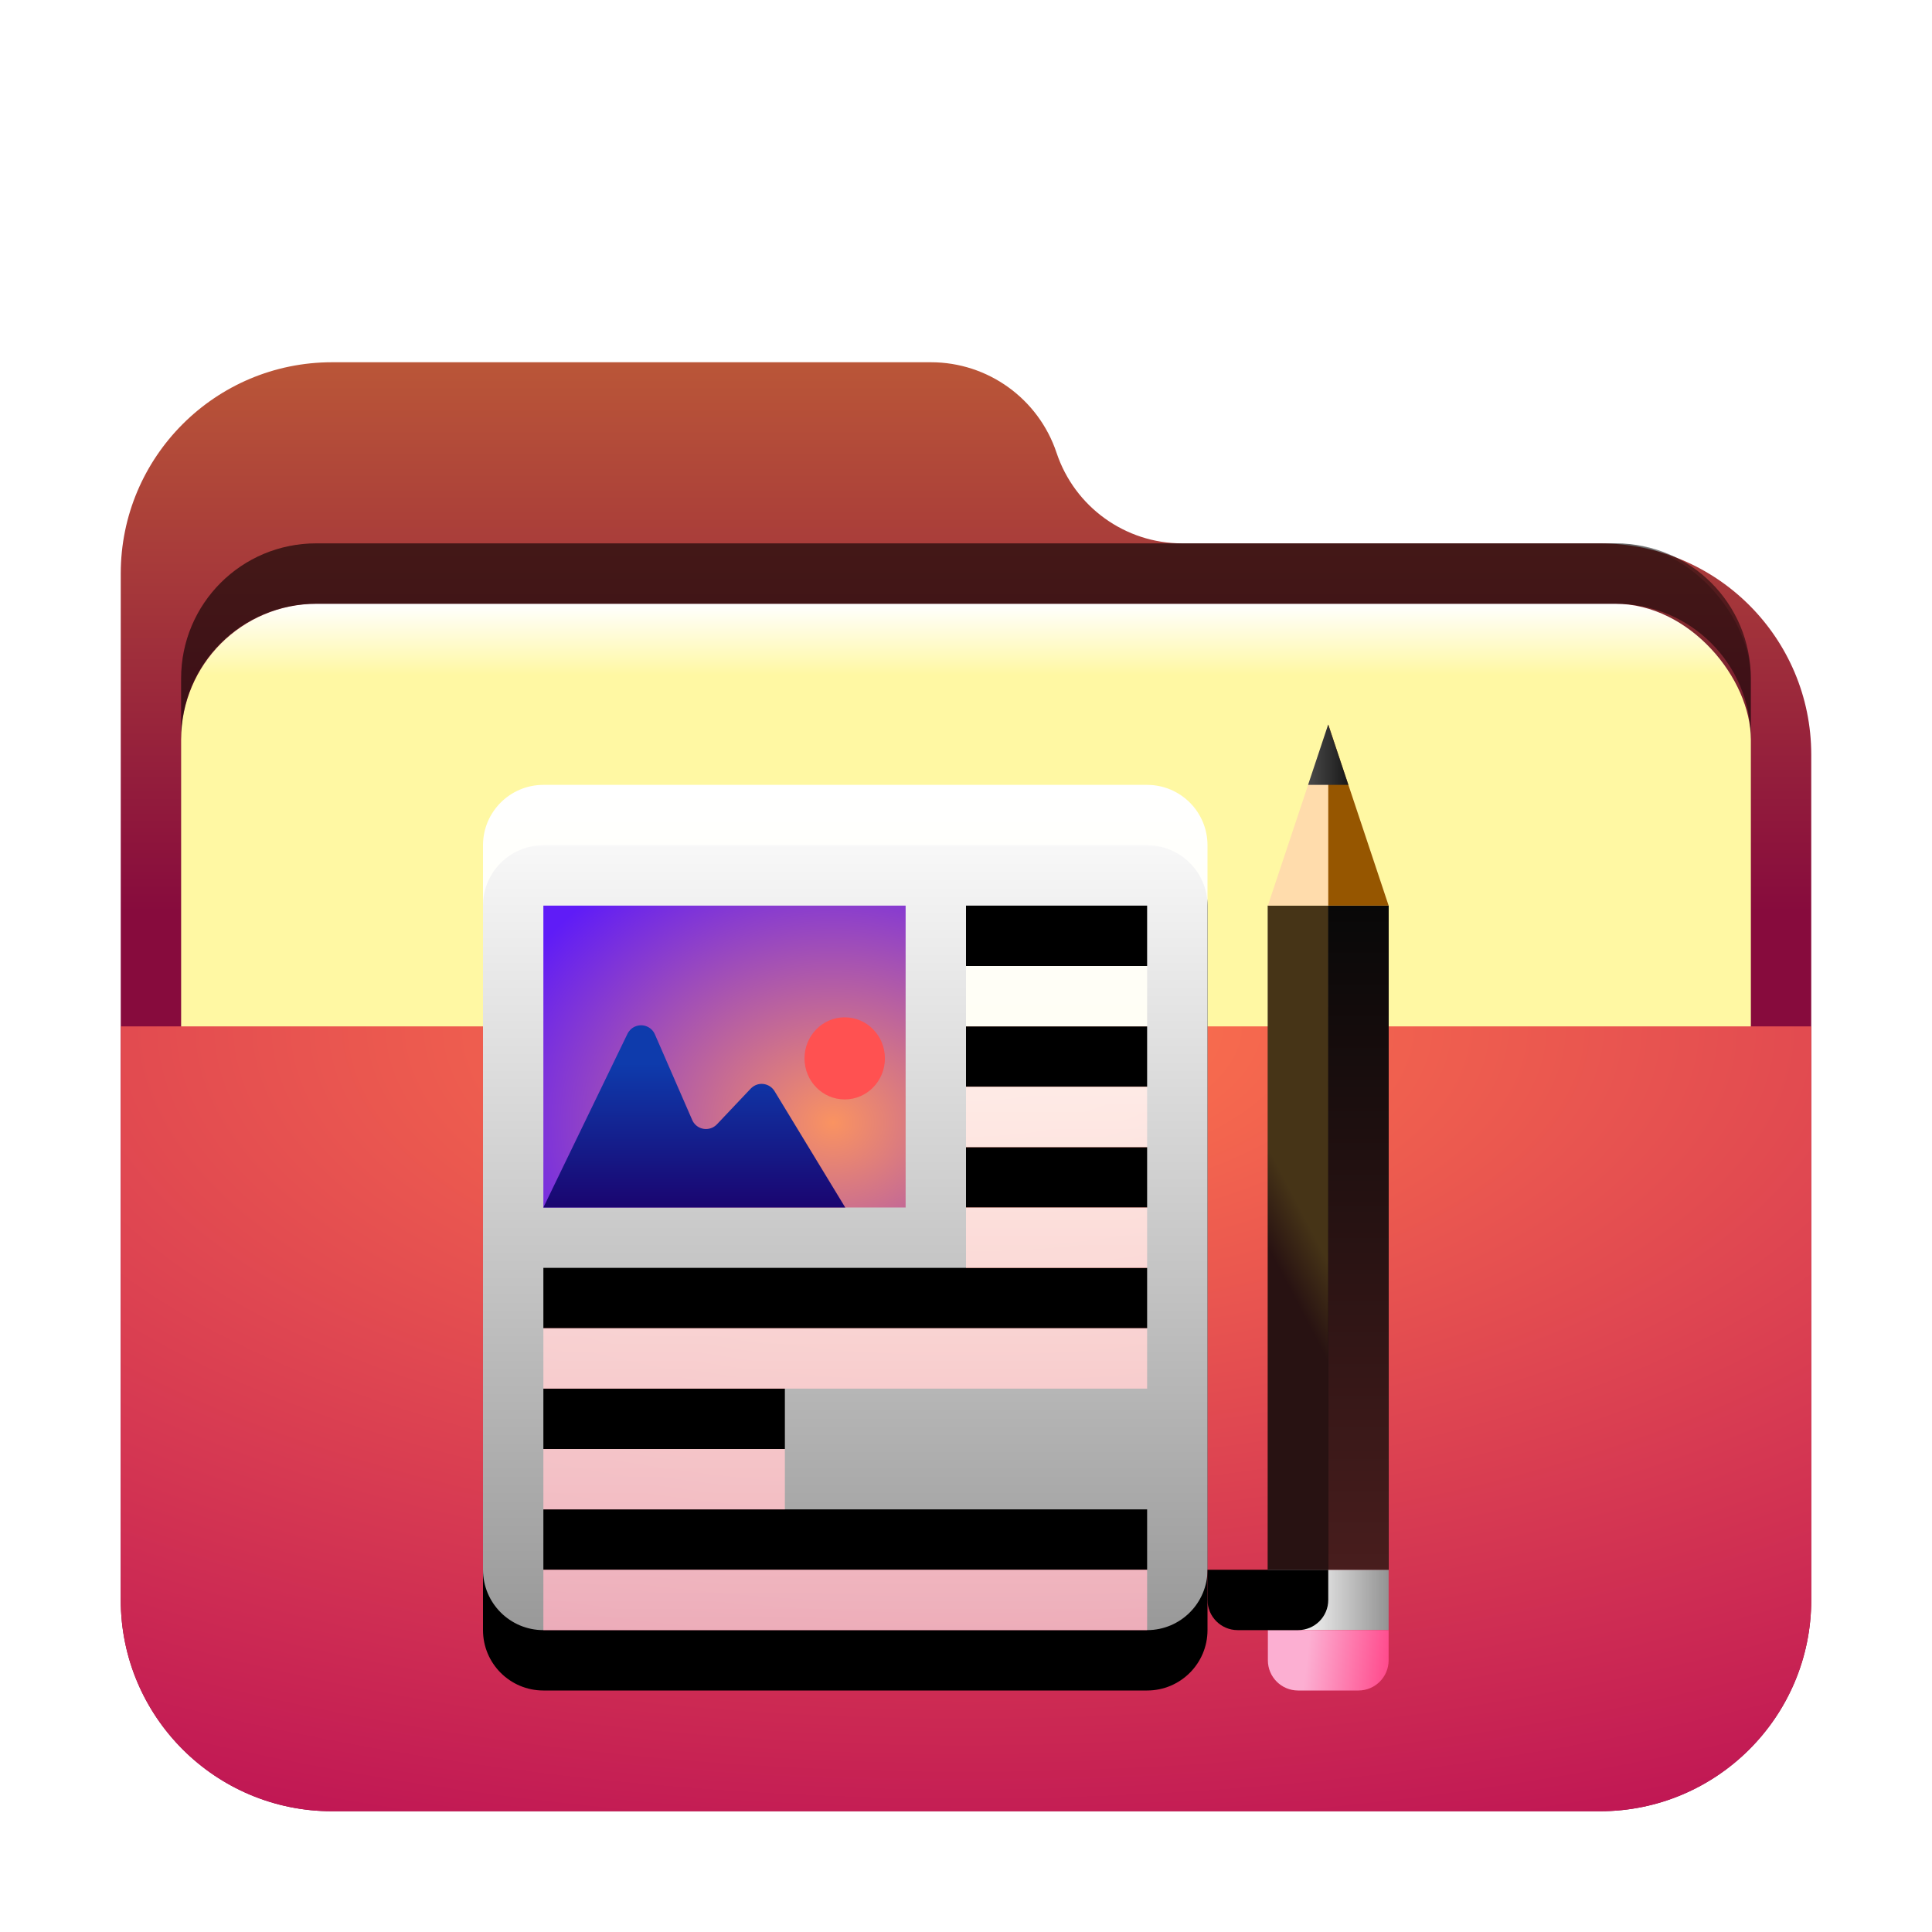 <svg width="32" height="32" version="1.1" viewBox="0 0 32 32" xmlns="http://www.w3.org/2000/svg" xmlns:xlink="http://www.w3.org/1999/xlink">
<defs>
<filter id="folder-documents-a" x="-14.3%" y="-16.7%" width="128.6%" height="133.3%">
<feOffset dy="1" in="SourceAlpha" result="shadowOffsetOuter1"/>
<feGaussianBlur in="shadowOffsetOuter1" result="shadowBlurOuter1" stdDeviation=".5"/>
<feComposite in="shadowBlurOuter1" in2="SourceAlpha" operator="out" result="shadowBlurOuter1"/>
<feColorMatrix in="shadowBlurOuter1" result="shadowMatrixOuter1" values="0 0 0 0 0   0 0 0 0 0   0 0 0 0 0  0 0 0 0.15 0"/>
<feMerge>
<feMergeNode in="shadowMatrixOuter1"/>
<feMergeNode in="SourceGraphic"/>
</feMerge>
</filter>
<linearGradient id="folder-documents-c" x1="12.961" x2="12.961" y1="-3.0699e-14" y2="9.842" gradientTransform="scale(1.08 .926)" gradientUnits="userSpaceOnUse">
<stop stop-color="#ba5638" offset="0"/>
<stop stop-color="#870b3d" offset="1"/>
</linearGradient>
<path id="folder-documents-b" d="m15.5 1.5c0.299 0.896 1.137 1.5 2.081 1.5h6.919c1.933 0 3.5 1.567 3.5 3.5v14c0 1.933-1.567 3.5-3.5 3.5h-21c-1.933 0-3.5-1.567-3.5-3.5v-17c-2.3672e-16 -1.933 1.567-3.5 3.5-3.5l9.919 1.7764e-15c0.944-1.0121e-15 1.782 0.604 2.081 1.5z"/>
<linearGradient id="folder-documents-l" x1="6.481" x2="6.481" y1=".877" y2="13.838" gradientTransform="scale(.926 1.08)" gradientUnits="userSpaceOnUse">
<stop stop-color="#FFF" offset="0"/>
<stop stop-color="#FFF" stop-opacity=".6" offset="1"/>
</linearGradient>
<path id="folder-documents-k" d="m1 0.947h10c0.552 0 1 0.448 1 1v12c0 0.552-0.448 1-1 1h-10c-0.552 0-1-0.448-1-1v-12c-6.7635e-17 -0.552 0.448-1 1-1zm7 2v1h3v-1h-3zm0 2v1h3v-1h-3zm0 2v1h3v-1h-3zm-7 2v1h10v-1h-10zm0 2v1h4v-1h-4zm0 2v1h10v-1h-10z"/>
<filter id="folder-documents-j" x="-29.2%" y="-17.9%" width="158.3%" height="150%">
<feOffset dy="1" in="SourceAlpha" result="shadowOffsetOuter1"/>
<feGaussianBlur in="shadowOffsetOuter1" result="shadowBlurOuter1" stdDeviation="1"/>
<feColorMatrix in="shadowBlurOuter1" values="0 0 0 0 0   0 0 0 0 0.429   0 0 0 0 0.969  0 0 0 0.5 0"/>
</filter>
<radialGradient id="folder-documents-m" cx="5.292" cy="7.163" r="5.477" gradientTransform="scale(1.095 .913)" gradientUnits="userSpaceOnUse">
<stop stop-color="#FA9361" offset="0"/>
<stop stop-color="#5F1CF7" offset="1"/>
</radialGradient>
<linearGradient id="folder-documents-n" x1="2.72" x2="2.72" y1="7.157" y2="10.228" gradientTransform="matrix(1.287 0 0 .777 8 12.053)" gradientUnits="userSpaceOnUse">
<stop stop-color="#0E3BAC" offset="0"/>
<stop stop-color="#1A0570" offset="1"/>
</linearGradient>
<linearGradient id="folder-documents-o" x1="2.345" x2="2.345" y1="1.706" y2="6.396" gradientTransform="scale(.426 2.345)" gradientUnits="userSpaceOnUse">
<stop stop-color="#242424" offset="0"/>
<stop offset="1"/>
</linearGradient>
<linearGradient id="folder-documents-p" x1=".416" x2="1.414" y1="22.07" y2="22.07" gradientTransform="matrix(1.414 0 0 .707 21 11)" gradientUnits="userSpaceOnUse">
<stop stop-color="#F6F6F6" offset="0"/>
<stop stop-color="#939393" offset="1"/>
</linearGradient>
<linearGradient id="folder-documents-q" x1=".462" x2="1.414" y1="23.219" y2="23.275" gradientTransform="scale(1.414 .707)" gradientUnits="userSpaceOnUse">
<stop stop-color="#FCAFD2" offset="0"/>
<stop stop-color="#FF4B8D" offset="1"/>
</linearGradient>
<path id="folder-documents-r" d="m0 16h2v0.5c0 0.276-0.224 0.5-0.5 0.5h-1c-0.276 0-0.5-0.224-0.5-0.5v-0.5z"/>
<filter id="folder-documents-s" x="-50%" y="-100%" width="200%" height="300%">
<feGaussianBlur in="SourceAlpha" result="shadowBlurInner1" stdDeviation=".5"/>
<feOffset dx="-1" dy="-1" in="shadowBlurInner1" result="shadowOffsetInner1"/>
<feComposite in="shadowOffsetInner1" in2="SourceAlpha" k2="-1" k3="1" operator="arithmetic" result="shadowInnerInner1"/>
<feColorMatrix in="shadowInnerInner1" values="0 0 0 0 0.377   0 0 0 0 0   0 0 0 0 0  0 0 0 0.5 0"/>
</filter>
<linearGradient id="folder-documents-t" x1="1.73" x2="1.645" y1="2.709" y2="3.198" gradientTransform="scale(.302 3.317)" gradientUnits="userSpaceOnUse">
<stop stop-color="#463417" offset="0"/>
<stop stop-color="#281212" offset="1"/>
</linearGradient>
<linearGradient id="folder-documents-u" x1="4.975" x2="4.975" y1="1.206" y2="4.523" gradientTransform="scale(.302 3.317)" gradientUnits="userSpaceOnUse">
<stop stop-color="#080808" offset="0"/>
<stop stop-color="#481D1D" offset="1"/>
</linearGradient>
<linearGradient id="folder-documents-v" x1=".289" x2="1.87" y1="2.758" y2="2.758" gradientTransform="matrix(.817 0 0 1.225 21 11)" gradientUnits="userSpaceOnUse">
<stop stop-color="#6A6A6A" offset="0"/>
<stop stop-color="#0A0A0A" offset="1"/>
</linearGradient>
<radialGradient id="radialGradient883" cx="9.539" cy=".367" r="22.534" gradientTransform="matrix(1.468 0 0 .681 2 15.75)" gradientUnits="userSpaceOnUse">
<stop stop-color="#ff774d" offset="0"/>
<stop stop-color="#ba0e55" offset="1"/>
</radialGradient>
<filter id="folder-open-a" x="-.143" y="-.167" width="1.286" height="1.333">
<feOffset dy="1" in="SourceAlpha" result="shadowOffsetOuter1"/>
<feGaussianBlur in="shadowOffsetOuter1" result="shadowBlurOuter1" stdDeviation=".5"/>
<feComposite in="shadowBlurOuter1" in2="SourceAlpha" operator="out" result="shadowBlurOuter1"/>
<feColorMatrix in="shadowBlurOuter1" result="shadowMatrixOuter1" values="0 0 0 0 0   0 0 0 0 0   0 0 0 0 0  0 0 0 0.15 0"/>
<feMerge>
<feMergeNode in="shadowMatrixOuter1"/>
<feMergeNode in="SourceGraphic"/>
</feMerge>
</filter>
<filter id="filter968-2" x="-.042" y="-.108" width="1.083" height="1.216" color-interpolation-filters="sRGB">
<feGaussianBlur stdDeviation="0.45"/>
</filter>
<linearGradient id="linearGradient967" x1="8.682" x2="8.682" y1="6.45" y2="8.352" gradientTransform="matrix(1.613 0 0 .62 2 5)" gradientUnits="userSpaceOnUse">
<stop stop-color="#FFF" offset="0"/>
<stop stop-color="#fff8a3" offset="1"/>
</linearGradient>
<filter id="folder-32-a-3" x="-.143" y="-.167" width="1.286" height="1.333">
<feOffset dy="1" in="SourceAlpha" result="shadowOffsetOuter1"/>
<feGaussianBlur in="shadowOffsetOuter1" result="shadowBlurOuter1" stdDeviation=".5"/>
<feComposite in="shadowBlurOuter1" in2="SourceAlpha" operator="out" result="shadowBlurOuter1"/>
<feColorMatrix in="shadowBlurOuter1" result="shadowMatrixOuter1" values="0 0 0 0 0   0 0 0 0 0   0 0 0 0 0  0 0 0 0.15 0"/>
<feMerge>
<feMergeNode in="shadowMatrixOuter1"/>
<feMergeNode in="SourceGraphic"/>
</feMerge>
</filter>
</defs>
<use transform="translate(2,5)" width="100%" height="100%" fill="url(#folder-documents-c)" fill-rule="evenodd" filter="url(#folder-documents-a)" xlink:href="#folder-documents-b"/>
<rect x="3" y="9" width="26" height="10" rx="2.239" ry="2.239" fill-opacity=".2" fill-rule="evenodd" filter="url(#filter968-2)" style="paint-order:stroke fill markers"/>
<rect x="3" y="9" width="26" height="10" rx="2.25" ry="2.25" fill="url(#linearGradient967)" fill-rule="evenodd" filter="url(#folder-32-a-3)"/>
<path d="m5.238 9c-1.24 0-2.238 0.998-2.238 2.238v1c0-1.24 0.998-2.238 2.238-2.238h21.523c1.24 0 2.238 0.998 2.238 2.238v-1c0-1.24-0.998-2.238-2.238-2.238z" fill-rule="evenodd" opacity=".5" style="paint-order:stroke fill markers"/>
<path d="m2 16h28v9.5c0 1.933-1.567 3.5-3.5 3.5h-21c-1.933 0-3.5-1.567-3.5-3.5z" fill="url(#radialGradient883)" fill-rule="evenodd" filter="url(#folder-open-a)"/>
<use transform="translate(8,12.053)" width="100%" height="100%" fill="#000000" fill-rule="evenodd" filter="url(#folder-documents-j)" xlink:href="#folder-documents-k"/>
<use transform="translate(8,12.053)" width="100%" height="100%" fill="url(#folder-documents-l)" fill-rule="evenodd" xlink:href="#folder-documents-k"/>
<polygon transform="translate(8,12.053)" points="1 2.947 7 2.947 7 7.947 1 7.947" fill="url(#folder-documents-m)" fill-rule="evenodd"/>
<path d="m13.991 18.21c0.368 0 0.666-0.304 0.666-0.68s-0.298-0.68-0.666-0.68-0.666 0.304-0.666 0.68 0.298 0.68 0.666 0.68z" fill="#ff5151" fill-rule="evenodd"/>
<path d="m9 20h5l-1.171-1.927c-0.072-0.118-0.225-0.156-0.343-0.084-0.019 0.012-0.036 0.026-0.052 0.042l-0.559 0.591c-0.095 0.1-0.253 0.105-0.353 0.01-0.024-0.023-0.044-0.051-0.057-0.082l-0.618-1.418c-0.055-0.127-0.202-0.184-0.329-0.129-0.055 0.024-0.099 0.067-0.125 0.12z" fill="url(#folder-documents-n)" fill-rule="evenodd"/>
<polygon transform="translate(21,11)" points="0 4 2 4 2 15 0 15" fill="url(#folder-documents-o)" fill-rule="evenodd"/>
<rect x="21" y="26" width="2" height="1" fill="url(#folder-documents-p)" fill-rule="evenodd"/>
<use transform="translate(21,11)" width="100%" height="100%" fill="url(#folder-documents-q)" fill-rule="evenodd" xlink:href="#folder-documents-r"/>
<use transform="translate(21,11)" width="100%" height="100%" fill="#000000" fill-rule="evenodd" filter="url(#folder-documents-s)" xlink:href="#folder-documents-r"/>
<polygon transform="translate(21,11)" points="0 4 1 4 1 15 0 15" fill="url(#folder-documents-t)" fill-rule="evenodd"/>
<polygon transform="translate(21,11)" points="1 4 2 4 2 15 1 15" fill="url(#folder-documents-u)" fill-rule="evenodd"/>
<polygon transform="translate(21,11)" points="0 4 1 1 2 4" fill="#ffdcac" fill-rule="evenodd"/>
<polygon transform="translate(21,11)" points="1 4 1 1 2 4" fill="#965600" fill-rule="evenodd"/>
<path d="m22.333 13h-0.667l0.333-1zm0.667 2h-2z" fill="url(#folder-documents-v)" fill-rule="evenodd"/>
</svg>
